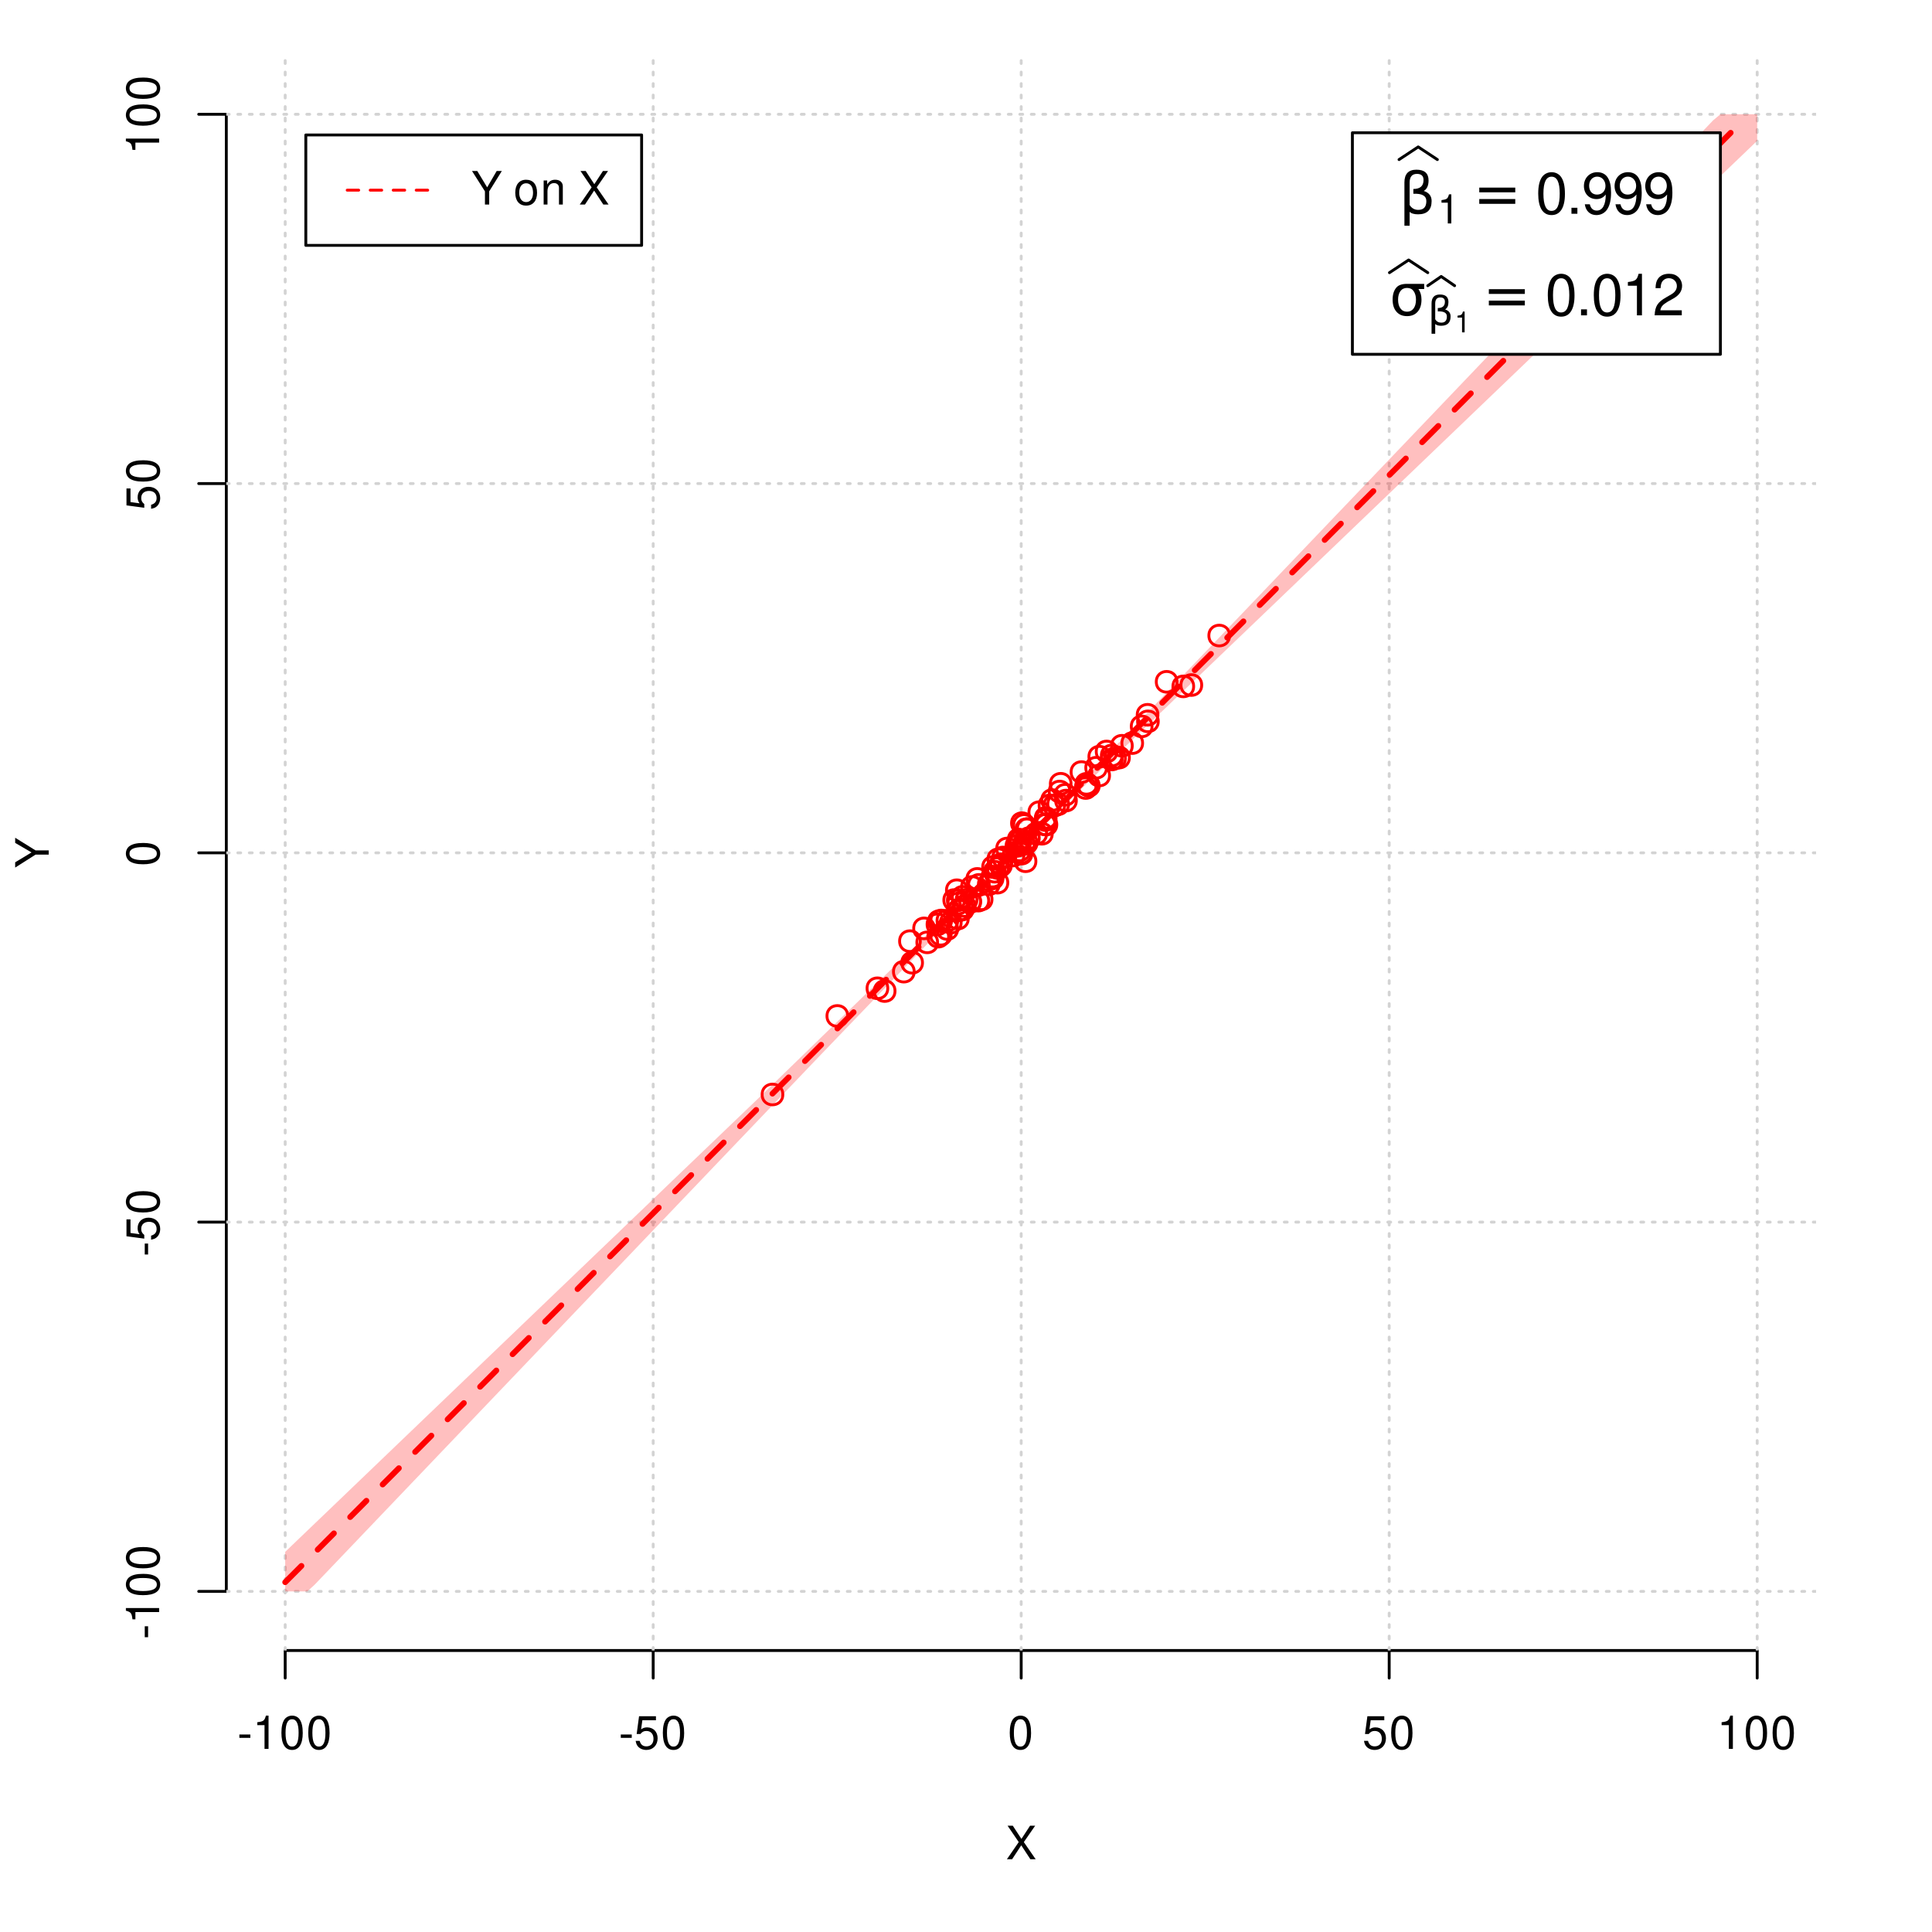 <?xml version="1.0" encoding="UTF-8"?>
<svg xmlns="http://www.w3.org/2000/svg" xmlns:xlink="http://www.w3.org/1999/xlink" width="504pt" height="504pt" viewBox="0 0 504 504" version="1.1">
<defs>
<g>
<symbol overflow="visible" id="glyph0-0">
<path style="stroke:none;" d=""/>
</symbol>
<symbol overflow="visible" id="glyph0-1">
<path style="stroke:none;" d="M 4.688 -4.484 L 7.641 -8.75 L 6.312 -8.75 L 4.062 -5.312 L 1.812 -8.75 L 0.453 -8.75 L 3.359 -4.484 L 0.266 0 L 1.625 0 L 4.016 -3.641 L 6.406 0 L 7.781 0 Z M 4.688 -4.484 "/>
</symbol>
<symbol overflow="visible" id="glyph0-2">
<path style="stroke:none;" d="M 3.406 -3.75 L 0.547 -3.75 L 0.547 -2.875 L 3.406 -2.875 Z M 3.406 -3.75 "/>
</symbol>
<symbol overflow="visible" id="glyph0-3">
<path style="stroke:none;" d="M 3.109 -6.188 L 3.109 0 L 4.156 0 L 4.156 -8.672 L 3.469 -8.672 C 3.094 -7.344 2.859 -7.156 1.219 -6.953 L 1.219 -6.188 Z M 3.109 -6.188 "/>
</symbol>
<symbol overflow="visible" id="glyph0-4">
<path style="stroke:none;" d="M 3.297 -8.672 C 2.516 -8.672 1.781 -8.312 1.344 -7.734 C 0.797 -6.953 0.516 -5.812 0.516 -4.203 C 0.516 -1.266 1.469 0.281 3.297 0.281 C 5.094 0.281 6.078 -1.266 6.078 -4.125 C 6.078 -5.812 5.812 -6.938 5.25 -7.734 C 4.812 -8.328 4.109 -8.672 3.297 -8.672 Z M 3.297 -7.734 C 4.438 -7.734 5 -6.578 5 -4.219 C 5 -1.75 4.453 -0.594 3.281 -0.594 C 2.156 -0.594 1.594 -1.797 1.594 -4.188 C 1.594 -6.578 2.156 -7.734 3.297 -7.734 Z M 3.297 -7.734 "/>
</symbol>
<symbol overflow="visible" id="glyph0-5">
<path style="stroke:none;" d="M 5.719 -8.516 L 1.312 -8.516 L 0.688 -3.875 L 1.656 -3.875 C 2.141 -4.469 2.562 -4.672 3.234 -4.672 C 4.375 -4.672 5.078 -3.891 5.078 -2.625 C 5.078 -1.406 4.375 -0.656 3.219 -0.656 C 2.297 -0.656 1.734 -1.125 1.469 -2.094 L 0.422 -2.094 C 0.562 -1.391 0.688 -1.062 0.938 -0.75 C 1.422 -0.094 2.281 0.281 3.234 0.281 C 4.953 0.281 6.156 -0.969 6.156 -2.766 C 6.156 -4.453 5.047 -5.609 3.406 -5.609 C 2.812 -5.609 2.328 -5.453 1.844 -5.094 L 2.172 -7.469 L 5.719 -7.469 Z M 5.719 -8.516 "/>
</symbol>
<symbol overflow="visible" id="glyph0-6">
<path style="stroke:none;" d="M 4.641 -3.438 L 7.938 -8.75 L 6.594 -8.75 L 4.109 -4.484 L 1.531 -8.75 L 0.156 -8.75 L 3.531 -3.438 L 3.531 0 L 4.641 0 Z M 4.641 -3.438 "/>
</symbol>
<symbol overflow="visible" id="glyph0-7">
<path style="stroke:none;" d=""/>
</symbol>
<symbol overflow="visible" id="glyph0-8">
<path style="stroke:none;" d="M 3.266 -6.469 C 1.484 -6.469 0.438 -5.203 0.438 -3.094 C 0.438 -0.969 1.484 0.281 3.281 0.281 C 5.047 0.281 6.125 -0.984 6.125 -3.047 C 6.125 -5.234 5.094 -6.469 3.266 -6.469 Z M 3.281 -5.547 C 4.406 -5.547 5.078 -4.625 5.078 -3.062 C 5.078 -1.578 4.375 -0.641 3.281 -0.641 C 2.156 -0.641 1.469 -1.578 1.469 -3.094 C 1.469 -4.625 2.156 -5.547 3.281 -5.547 Z M 3.281 -5.547 "/>
</symbol>
<symbol overflow="visible" id="glyph0-9">
<path style="stroke:none;" d="M 0.844 -6.281 L 0.844 0 L 1.844 0 L 1.844 -3.469 C 1.844 -4.75 2.516 -5.594 3.547 -5.594 C 4.344 -5.594 4.844 -5.109 4.844 -4.359 L 4.844 0 L 5.844 0 L 5.844 -4.75 C 5.844 -5.797 5.062 -6.469 3.859 -6.469 C 2.922 -6.469 2.312 -6.109 1.766 -5.234 L 1.766 -6.281 Z M 0.844 -6.281 "/>
</symbol>
<symbol overflow="visible" id="glyph1-0">
<path style="stroke:none;" d=""/>
</symbol>
<symbol overflow="visible" id="glyph1-1">
<path style="stroke:none;" d="M -3.438 -4.641 L -8.75 -7.938 L -8.75 -6.594 L -4.484 -4.109 L -8.75 -1.531 L -8.75 -0.156 L -3.438 -3.531 L 0 -3.531 L 0 -4.641 Z M -3.438 -4.641 "/>
</symbol>
<symbol overflow="visible" id="glyph1-2">
<path style="stroke:none;" d="M -3.75 -3.406 L -3.75 -0.547 L -2.875 -0.547 L -2.875 -3.406 Z M -3.75 -3.406 "/>
</symbol>
<symbol overflow="visible" id="glyph1-3">
<path style="stroke:none;" d="M -6.188 -3.109 L 0 -3.109 L 0 -4.156 L -8.672 -4.156 L -8.672 -3.469 C -7.344 -3.094 -7.156 -2.859 -6.953 -1.219 L -6.188 -1.219 Z M -6.188 -3.109 "/>
</symbol>
<symbol overflow="visible" id="glyph1-4">
<path style="stroke:none;" d="M -8.672 -3.297 C -8.672 -2.516 -8.312 -1.781 -7.734 -1.344 C -6.953 -0.797 -5.812 -0.516 -4.203 -0.516 C -1.266 -0.516 0.281 -1.469 0.281 -3.297 C 0.281 -5.094 -1.266 -6.078 -4.125 -6.078 C -5.812 -6.078 -6.938 -5.812 -7.734 -5.25 C -8.328 -4.812 -8.672 -4.109 -8.672 -3.297 Z M -7.734 -3.297 C -7.734 -4.438 -6.578 -5 -4.219 -5 C -1.75 -5 -0.594 -4.453 -0.594 -3.281 C -0.594 -2.156 -1.797 -1.594 -4.188 -1.594 C -6.578 -1.594 -7.734 -2.156 -7.734 -3.297 Z M -7.734 -3.297 "/>
</symbol>
<symbol overflow="visible" id="glyph1-5">
<path style="stroke:none;" d="M -8.516 -5.719 L -8.516 -1.312 L -3.875 -0.688 L -3.875 -1.656 C -4.469 -2.141 -4.672 -2.562 -4.672 -3.234 C -4.672 -4.375 -3.891 -5.078 -2.625 -5.078 C -1.406 -5.078 -0.656 -4.375 -0.656 -3.219 C -0.656 -2.297 -1.125 -1.734 -2.094 -1.469 L -2.094 -0.422 C -1.391 -0.562 -1.062 -0.688 -0.75 -0.938 C -0.094 -1.422 0.281 -2.281 0.281 -3.234 C 0.281 -4.953 -0.969 -6.156 -2.766 -6.156 C -4.453 -6.156 -5.609 -5.047 -5.609 -3.406 C -5.609 -2.812 -5.453 -2.328 -5.094 -1.844 L -7.469 -2.172 L -7.469 -5.719 Z M -8.516 -5.719 "/>
</symbol>
<symbol overflow="visible" id="glyph2-0">
<path style="stroke:none;" d="M 0.75 2.656 L 0.75 -10.578 L 8.25 -10.578 L 8.25 2.656 Z M 1.594 1.812 L 7.406 1.812 L 7.406 -9.734 L 1.594 -9.734 Z M 1.594 1.812 "/>
</symbol>
<symbol overflow="visible" id="glyph2-1">
<path style="stroke:none;" d="M 2.766 -0.5 L 2.766 3.125 L 1.406 3.125 L 1.406 -8.156 C 1.406 -10.375 2.445 -11.484 4.531 -11.484 C 6.645 -11.484 7.703 -10.547 7.703 -8.672 C 7.703 -7.336 7.285 -6.426 6.453 -5.938 C 7.816 -5.5 8.5 -4.625 8.5 -3.312 C 8.5 -1 7.32 0.156 4.969 0.156 C 3.926 0.156 3.191 -0.062 2.766 -0.5 Z M 2.766 -2.266 C 3.305 -1.422 4.055 -1 5.016 -1 C 6.422 -1 7.125 -1.766 7.125 -3.297 C 7.125 -4.672 5.992 -5.305 3.734 -5.203 L 3.734 -6.453 C 5.504 -6.453 6.391 -7.234 6.391 -8.797 C 6.391 -9.859 5.816 -10.391 4.672 -10.391 C 3.398 -10.391 2.766 -9.629 2.766 -8.109 Z M 2.766 -2.266 "/>
</symbol>
<symbol overflow="visible" id="glyph2-2">
<path style="stroke:none;" d="M 1.594 -6.812 L 10.984 -6.812 L 10.984 -5.578 L 1.594 -5.578 Z M 1.594 -3.828 L 10.984 -3.828 L 10.984 -2.578 L 1.594 -2.578 Z M 1.594 -3.828 "/>
</symbol>
<symbol overflow="visible" id="glyph2-3">
<path style="stroke:none;" d="M 4.594 -7.141 C 3.852 -7.141 3.281 -6.867 2.875 -6.328 C 2.457 -5.766 2.25 -5.02 2.25 -4.094 C 2.25 -3.113 2.457 -2.344 2.875 -1.781 C 3.289 -1.219 3.863 -0.938 4.594 -0.938 C 5.312 -0.938 5.879 -1.219 6.297 -1.781 C 6.711 -2.344 6.922 -3.113 6.922 -4.094 C 6.922 -4.988 6.711 -5.734 6.297 -6.328 C 5.91 -6.867 5.344 -7.141 4.594 -7.141 Z M 4.594 -8.203 L 9.062 -8.203 L 9.062 -6.859 L 7.562 -6.859 C 8.094 -6.098 8.359 -5.176 8.359 -4.094 C 8.359 -2.75 8.023 -1.695 7.359 -0.938 C 6.68 -0.164 5.758 0.219 4.594 0.219 C 3.414 0.219 2.492 -0.164 1.828 -0.938 C 1.16 -1.695 0.828 -2.75 0.828 -4.094 C 0.828 -5.445 1.16 -6.504 1.828 -7.266 C 2.379 -7.891 3.301 -8.203 4.594 -8.203 Z M 4.594 -8.203 "/>
</symbol>
<symbol overflow="visible" id="glyph3-0">
<path style="stroke:none;" d=""/>
</symbol>
<symbol overflow="visible" id="glyph3-1">
<path style="stroke:none;" d="M 2.719 -5.406 L 2.719 0 L 3.641 0 L 3.641 -7.594 L 3.031 -7.594 C 2.703 -6.422 2.5 -6.266 1.078 -6.078 L 1.078 -5.406 Z M 2.719 -5.406 "/>
</symbol>
<symbol overflow="visible" id="glyph4-0">
<path style="stroke:none;" d=""/>
</symbol>
<symbol overflow="visible" id="glyph4-1">
<path style="stroke:none;" d="M 4.125 -10.844 C 3.141 -10.844 2.234 -10.391 1.688 -9.656 C 0.984 -8.703 0.641 -7.266 0.641 -5.25 C 0.641 -1.594 1.844 0.344 4.125 0.344 C 6.375 0.344 7.609 -1.594 7.609 -5.156 C 7.609 -7.266 7.281 -8.672 6.562 -9.656 C 6.016 -10.406 5.125 -10.844 4.125 -10.844 Z M 4.125 -9.672 C 5.547 -9.672 6.25 -8.219 6.25 -5.281 C 6.25 -2.188 5.562 -0.75 4.094 -0.75 C 2.703 -0.75 2 -2.25 2 -5.234 C 2 -8.219 2.703 -9.672 4.125 -9.672 Z M 4.125 -9.672 "/>
</symbol>
<symbol overflow="visible" id="glyph4-2">
<path style="stroke:none;" d="M 2.859 -1.562 L 1.312 -1.562 L 1.312 0 L 2.859 0 Z M 2.859 -1.562 "/>
</symbol>
<symbol overflow="visible" id="glyph4-3">
<path style="stroke:none;" d="M 0.797 -2.469 C 1.047 -0.703 2.188 0.344 3.812 0.344 C 5 0.344 6.047 -0.219 6.672 -1.203 C 7.328 -2.266 7.641 -3.578 7.641 -5.547 C 7.641 -7.375 7.359 -8.531 6.734 -9.5 C 6.156 -10.375 5.219 -10.844 4.047 -10.844 C 2.031 -10.844 0.562 -9.328 0.562 -7.234 C 0.562 -5.234 1.922 -3.828 3.844 -3.828 C 4.844 -3.828 5.594 -4.188 6.266 -5.016 C 6.25 -2.312 5.422 -0.828 3.906 -0.828 C 2.969 -0.828 2.328 -1.422 2.109 -2.469 Z M 4.031 -9.688 C 5.266 -9.688 6.188 -8.656 6.188 -7.266 C 6.188 -5.922 5.297 -5 3.984 -5 C 2.719 -5 1.922 -5.891 1.922 -7.328 C 1.922 -8.703 2.812 -9.688 4.031 -9.688 Z M 4.031 -9.688 "/>
</symbol>
<symbol overflow="visible" id="glyph4-4">
<path style="stroke:none;" d="M 3.891 -7.719 L 3.891 0 L 5.203 0 L 5.203 -10.844 L 4.328 -10.844 C 3.875 -9.188 3.562 -8.953 1.531 -8.688 L 1.531 -7.719 Z M 3.891 -7.719 "/>
</symbol>
<symbol overflow="visible" id="glyph4-5">
<path style="stroke:none;" d="M 7.594 -1.312 L 2 -1.312 C 2.125 -2.203 2.609 -2.781 3.922 -3.562 L 5.422 -4.406 C 6.906 -5.234 7.672 -6.344 7.672 -7.688 C 7.672 -8.578 7.312 -9.422 6.672 -10 C 6.047 -10.578 5.266 -10.844 4.266 -10.844 C 2.906 -10.844 1.906 -10.359 1.312 -9.438 C 0.938 -8.859 0.781 -8.188 0.75 -7.094 L 2.062 -7.094 C 2.109 -7.828 2.203 -8.266 2.391 -8.625 C 2.734 -9.281 3.422 -9.688 4.219 -9.688 C 5.422 -9.688 6.312 -8.812 6.312 -7.656 C 6.312 -6.781 5.812 -6.031 4.875 -5.484 L 3.5 -4.688 C 1.281 -3.406 0.625 -2.391 0.516 -0.016 L 7.594 -0.016 Z M 7.594 -1.312 "/>
</symbol>
<symbol overflow="visible" id="glyph5-0">
<path style="stroke:none;" d="M 0.516 1.859 L 0.516 -7.406 L 5.766 -7.406 L 5.766 1.859 Z M 1.109 1.266 L 5.188 1.266 L 5.188 -6.812 L 1.109 -6.812 Z M 1.109 1.266 "/>
</symbol>
<symbol overflow="visible" id="glyph5-1">
<path style="stroke:none;" d="M 1.938 -0.359 L 1.938 2.188 L 0.984 2.188 L 0.984 -5.703 C 0.984 -7.266 1.711 -8.047 3.172 -8.047 C 4.648 -8.047 5.391 -7.391 5.391 -6.078 C 5.391 -5.141 5.098 -4.5 4.516 -4.156 C 5.473 -3.844 5.953 -3.234 5.953 -2.328 C 5.953 -0.703 5.125 0.109 3.469 0.109 C 2.75 0.109 2.238 -0.047 1.938 -0.359 Z M 1.938 -1.578 C 2.312 -0.992 2.836 -0.703 3.516 -0.703 C 4.492 -0.703 4.984 -1.238 4.984 -2.312 C 4.984 -3.27 4.191 -3.711 2.609 -3.641 L 2.609 -4.516 C 3.848 -4.516 4.469 -5.062 4.469 -6.156 C 4.469 -6.906 4.066 -7.281 3.266 -7.281 C 2.379 -7.281 1.938 -6.742 1.938 -5.672 Z M 1.938 -1.578 "/>
</symbol>
<symbol overflow="visible" id="glyph6-0">
<path style="stroke:none;" d=""/>
</symbol>
<symbol overflow="visible" id="glyph6-1">
<path style="stroke:none;" d="M 1.938 -3.859 L 1.938 0 L 2.609 0 L 2.609 -5.422 L 2.172 -5.422 C 1.938 -4.594 1.781 -4.484 0.766 -4.344 L 0.766 -3.859 Z M 1.938 -3.859 "/>
</symbol>
</g>
<clipPath id="clip1">
  <path d="M 74 14.398 L 75 14.398 L 75 430.559 L 74 430.559 Z M 74 14.398 "/>
</clipPath>
<clipPath id="clip2">
  <path d="M 170 14.398 L 171 14.398 L 171 430.559 L 170 430.559 Z M 170 14.398 "/>
</clipPath>
<clipPath id="clip3">
  <path d="M 266 14.398 L 267 14.398 L 267 430.559 L 266 430.559 Z M 266 14.398 "/>
</clipPath>
<clipPath id="clip4">
  <path d="M 362 14.398 L 363 14.398 L 363 430.559 L 362 430.559 Z M 362 14.398 "/>
</clipPath>
<clipPath id="clip5">
  <path d="M 458 14.398 L 459 14.398 L 459 430.559 L 458 430.559 Z M 458 14.398 "/>
</clipPath>
<clipPath id="clip6">
  <path d="M 59.039 414 L 473.758 414 L 473.758 416 L 59.039 416 Z M 59.039 414 "/>
</clipPath>
<clipPath id="clip7">
  <path d="M 59.039 318 L 473.758 318 L 473.758 320 L 59.039 320 Z M 59.039 318 "/>
</clipPath>
<clipPath id="clip8">
  <path d="M 59.039 222 L 473.758 222 L 473.758 223 L 59.039 223 Z M 59.039 222 "/>
</clipPath>
<clipPath id="clip9">
  <path d="M 59.039 125 L 473.758 125 L 473.758 127 L 59.039 127 Z M 59.039 125 "/>
</clipPath>
<clipPath id="clip10">
  <path d="M 59.039 29 L 473.758 29 L 473.758 31 L 59.039 31 Z M 59.039 29 "/>
</clipPath>
</defs>
<g id="surface901">
<rect x="0" y="0" width="504" height="504" style="fill:rgb(100%,100%,100%);fill-opacity:1;stroke:none;"/>
<g style="fill:rgb(0%,0%,0%);fill-opacity:1;">
  <use xlink:href="#glyph0-1" x="262.398" y="485.029"/>
</g>
<g style="fill:rgb(0%,0%,0%);fill-opacity:1;">
  <use xlink:href="#glyph1-1" x="12.709" y="226.48"/>
</g>
<path style="fill:none;stroke-width:0.75;stroke-linecap:round;stroke-linejoin:round;stroke:rgb(0%,0%,0%);stroke-opacity:1;stroke-miterlimit:10;" d="M 74.398 430.559 L 458.398 430.559 "/>
<path style="fill:none;stroke-width:0.75;stroke-linecap:round;stroke-linejoin:round;stroke:rgb(0%,0%,0%);stroke-opacity:1;stroke-miterlimit:10;" d="M 74.398 430.559 L 74.398 437.762 "/>
<path style="fill:none;stroke-width:0.75;stroke-linecap:round;stroke-linejoin:round;stroke:rgb(0%,0%,0%);stroke-opacity:1;stroke-miterlimit:10;" d="M 170.398 430.559 L 170.398 437.762 "/>
<path style="fill:none;stroke-width:0.75;stroke-linecap:round;stroke-linejoin:round;stroke:rgb(0%,0%,0%);stroke-opacity:1;stroke-miterlimit:10;" d="M 266.398 430.559 L 266.398 437.762 "/>
<path style="fill:none;stroke-width:0.75;stroke-linecap:round;stroke-linejoin:round;stroke:rgb(0%,0%,0%);stroke-opacity:1;stroke-miterlimit:10;" d="M 362.398 430.559 L 362.398 437.762 "/>
<path style="fill:none;stroke-width:0.75;stroke-linecap:round;stroke-linejoin:round;stroke:rgb(0%,0%,0%);stroke-opacity:1;stroke-miterlimit:10;" d="M 458.398 430.559 L 458.398 437.762 "/>
<g style="fill:rgb(0%,0%,0%);fill-opacity:1;">
  <use xlink:href="#glyph0-2" x="61.898" y="456.229"/>
  <use xlink:href="#glyph0-3" x="65.898" y="456.229"/>
  <use xlink:href="#glyph0-4" x="72.898" y="456.229"/>
  <use xlink:href="#glyph0-4" x="79.898" y="456.229"/>
</g>
<g style="fill:rgb(0%,0%,0%);fill-opacity:1;">
  <use xlink:href="#glyph0-2" x="161.398" y="456.229"/>
  <use xlink:href="#glyph0-5" x="165.398" y="456.229"/>
  <use xlink:href="#glyph0-4" x="172.398" y="456.229"/>
</g>
<g style="fill:rgb(0%,0%,0%);fill-opacity:1;">
  <use xlink:href="#glyph0-4" x="262.898" y="456.229"/>
</g>
<g style="fill:rgb(0%,0%,0%);fill-opacity:1;">
  <use xlink:href="#glyph0-5" x="355.398" y="456.229"/>
  <use xlink:href="#glyph0-4" x="362.398" y="456.229"/>
</g>
<g style="fill:rgb(0%,0%,0%);fill-opacity:1;">
  <use xlink:href="#glyph0-3" x="447.898" y="456.229"/>
  <use xlink:href="#glyph0-4" x="454.898" y="456.229"/>
  <use xlink:href="#glyph0-4" x="461.898" y="456.229"/>
</g>
<path style="fill:none;stroke-width:0.75;stroke-linecap:round;stroke-linejoin:round;stroke:rgb(0%,0%,0%);stroke-opacity:1;stroke-miterlimit:10;" d="M 59.039 415.148 L 59.039 29.812 "/>
<path style="fill:none;stroke-width:0.75;stroke-linecap:round;stroke-linejoin:round;stroke:rgb(0%,0%,0%);stroke-opacity:1;stroke-miterlimit:10;" d="M 59.039 415.148 L 51.84 415.148 "/>
<path style="fill:none;stroke-width:0.75;stroke-linecap:round;stroke-linejoin:round;stroke:rgb(0%,0%,0%);stroke-opacity:1;stroke-miterlimit:10;" d="M 59.039 318.812 L 51.84 318.812 "/>
<path style="fill:none;stroke-width:0.75;stroke-linecap:round;stroke-linejoin:round;stroke:rgb(0%,0%,0%);stroke-opacity:1;stroke-miterlimit:10;" d="M 59.039 222.48 L 51.84 222.48 "/>
<path style="fill:none;stroke-width:0.75;stroke-linecap:round;stroke-linejoin:round;stroke:rgb(0%,0%,0%);stroke-opacity:1;stroke-miterlimit:10;" d="M 59.039 126.148 L 51.84 126.148 "/>
<path style="fill:none;stroke-width:0.75;stroke-linecap:round;stroke-linejoin:round;stroke:rgb(0%,0%,0%);stroke-opacity:1;stroke-miterlimit:10;" d="M 59.039 29.812 L 51.84 29.812 "/>
<g style="fill:rgb(0%,0%,0%);fill-opacity:1;">
  <use xlink:href="#glyph1-2" x="41.51" y="427.648"/>
  <use xlink:href="#glyph1-3" x="41.51" y="423.648"/>
  <use xlink:href="#glyph1-4" x="41.51" y="416.648"/>
  <use xlink:href="#glyph1-4" x="41.51" y="409.648"/>
</g>
<g style="fill:rgb(0%,0%,0%);fill-opacity:1;">
  <use xlink:href="#glyph1-2" x="41.51" y="327.812"/>
  <use xlink:href="#glyph1-5" x="41.51" y="323.812"/>
  <use xlink:href="#glyph1-4" x="41.51" y="316.812"/>
</g>
<g style="fill:rgb(0%,0%,0%);fill-opacity:1;">
  <use xlink:href="#glyph1-4" x="41.51" y="225.98"/>
</g>
<g style="fill:rgb(0%,0%,0%);fill-opacity:1;">
  <use xlink:href="#glyph1-5" x="41.51" y="133.148"/>
  <use xlink:href="#glyph1-4" x="41.51" y="126.148"/>
</g>
<g style="fill:rgb(0%,0%,0%);fill-opacity:1;">
  <use xlink:href="#glyph1-3" x="41.51" y="40.312"/>
  <use xlink:href="#glyph1-4" x="41.51" y="33.312"/>
  <use xlink:href="#glyph1-4" x="41.51" y="26.312"/>
</g>
<g clip-path="url(#clip1)" clip-rule="nonzero">
<path style="fill:none;stroke-width:0.75;stroke-linecap:round;stroke-linejoin:round;stroke:rgb(82.745%,82.745%,82.745%);stroke-opacity:1;stroke-dasharray:0.75,2.25;stroke-miterlimit:10;" d="M 74.398 430.559 L 74.398 14.398 "/>
</g>
<g clip-path="url(#clip2)" clip-rule="nonzero">
<path style="fill:none;stroke-width:0.75;stroke-linecap:round;stroke-linejoin:round;stroke:rgb(82.745%,82.745%,82.745%);stroke-opacity:1;stroke-dasharray:0.75,2.25;stroke-miterlimit:10;" d="M 170.398 430.559 L 170.398 14.398 "/>
</g>
<g clip-path="url(#clip3)" clip-rule="nonzero">
<path style="fill:none;stroke-width:0.75;stroke-linecap:round;stroke-linejoin:round;stroke:rgb(82.745%,82.745%,82.745%);stroke-opacity:1;stroke-dasharray:0.75,2.25;stroke-miterlimit:10;" d="M 266.398 430.559 L 266.398 14.398 "/>
</g>
<g clip-path="url(#clip4)" clip-rule="nonzero">
<path style="fill:none;stroke-width:0.75;stroke-linecap:round;stroke-linejoin:round;stroke:rgb(82.745%,82.745%,82.745%);stroke-opacity:1;stroke-dasharray:0.75,2.25;stroke-miterlimit:10;" d="M 362.398 430.559 L 362.398 14.398 "/>
</g>
<g clip-path="url(#clip5)" clip-rule="nonzero">
<path style="fill:none;stroke-width:0.75;stroke-linecap:round;stroke-linejoin:round;stroke:rgb(82.745%,82.745%,82.745%);stroke-opacity:1;stroke-dasharray:0.75,2.25;stroke-miterlimit:10;" d="M 458.398 430.559 L 458.398 14.398 "/>
</g>
<g clip-path="url(#clip6)" clip-rule="nonzero">
<path style="fill:none;stroke-width:0.75;stroke-linecap:round;stroke-linejoin:round;stroke:rgb(82.745%,82.745%,82.745%);stroke-opacity:1;stroke-dasharray:0.75,2.25;stroke-miterlimit:10;" d="M 59.039 415.148 L 473.762 415.148 "/>
</g>
<g clip-path="url(#clip7)" clip-rule="nonzero">
<path style="fill:none;stroke-width:0.75;stroke-linecap:round;stroke-linejoin:round;stroke:rgb(82.745%,82.745%,82.745%);stroke-opacity:1;stroke-dasharray:0.75,2.25;stroke-miterlimit:10;" d="M 59.039 318.812 L 473.762 318.812 "/>
</g>
<g clip-path="url(#clip8)" clip-rule="nonzero">
<path style="fill:none;stroke-width:0.75;stroke-linecap:round;stroke-linejoin:round;stroke:rgb(82.745%,82.745%,82.745%);stroke-opacity:1;stroke-dasharray:0.75,2.25;stroke-miterlimit:10;" d="M 59.039 222.48 L 473.762 222.48 "/>
</g>
<g clip-path="url(#clip9)" clip-rule="nonzero">
<path style="fill:none;stroke-width:0.75;stroke-linecap:round;stroke-linejoin:round;stroke:rgb(82.745%,82.745%,82.745%);stroke-opacity:1;stroke-dasharray:0.75,2.25;stroke-miterlimit:10;" d="M 59.039 126.148 L 473.762 126.148 "/>
</g>
<g clip-path="url(#clip10)" clip-rule="nonzero">
<path style="fill:none;stroke-width:0.75;stroke-linecap:round;stroke-linejoin:round;stroke:rgb(82.745%,82.745%,82.745%);stroke-opacity:1;stroke-dasharray:0.75,2.25;stroke-miterlimit:10;" d="M 59.039 29.812 L 473.762 29.812 "/>
</g>
<path style=" stroke:none;fill-rule:nonzero;fill:rgb(100%,0%,0%);fill-opacity:0.251;" d="M 74.398 415.148 L 74.398 404.836 L 76.32 402.996 L 78.238 401.152 L 80.16 399.312 L 82.078 397.473 L 85.922 393.793 L 87.84 391.953 L 89.762 390.109 L 91.68 388.27 L 93.602 386.43 L 95.52 384.59 L 97.441 382.75 L 99.359 380.91 L 101.281 379.066 L 103.199 377.227 L 105.121 375.387 L 107.039 373.547 L 108.961 371.707 L 110.879 369.863 L 112.801 368.023 L 114.719 366.184 L 116.641 364.344 L 118.559 362.504 L 120.48 360.664 L 122.398 358.82 L 124.32 356.98 L 126.238 355.141 L 128.16 353.301 L 130.078 351.461 L 132 349.621 L 133.922 347.777 L 135.84 345.938 L 137.762 344.098 L 139.68 342.258 L 141.602 340.418 L 143.52 338.574 L 145.441 336.734 L 147.359 334.895 L 149.281 333.055 L 151.199 331.215 L 153.121 329.375 L 155.039 327.531 L 156.961 325.691 L 158.879 323.852 L 160.801 322.012 L 162.719 320.172 L 164.641 318.332 L 166.559 316.488 L 168.48 314.648 L 170.398 312.809 L 172.32 310.969 L 174.238 309.129 L 176.16 307.285 L 178.078 305.445 L 181.922 301.766 L 183.84 299.926 L 185.762 298.086 L 187.68 296.242 L 189.602 294.402 L 191.52 292.562 L 193.441 290.723 L 195.359 288.883 L 197.281 287.043 L 199.199 285.199 L 201.121 283.344 L 203.039 281.48 L 204.961 279.613 L 206.879 277.75 L 208.801 275.883 L 210.719 274.02 L 212.641 272.152 L 214.559 270.285 L 216.48 268.422 L 218.398 266.555 L 220.32 264.691 L 222.238 262.824 L 224.16 260.961 L 226.078 259.094 L 228 257.23 L 229.922 255.363 L 231.84 253.496 L 233.762 251.633 L 235.68 249.766 L 237.602 247.902 L 239.52 246.035 L 241.441 244.172 L 243.359 242.305 L 245.281 240.441 L 247.199 238.574 L 249.121 236.711 L 251.039 234.844 L 252.961 232.977 L 254.879 231.113 L 256.801 229.246 L 258.719 227.383 L 260.641 225.516 L 262.559 223.652 L 264.48 221.785 L 266.398 219.902 L 268.32 217.992 L 270.238 216.047 L 272.16 214.086 L 274.078 212.129 L 276 210.172 L 277.922 208.203 L 279.84 206.23 L 281.762 204.262 L 283.68 202.293 L 285.602 200.293 L 287.52 198.281 L 289.441 196.273 L 291.359 194.262 L 293.281 192.25 L 295.199 190.242 L 297.121 188.23 L 299.039 186.219 L 300.961 184.211 L 302.879 182.199 L 304.801 180.188 L 306.719 178.18 L 308.641 176.168 L 310.559 174.156 L 312.48 172.148 L 314.398 170.137 L 316.32 168.125 L 318.238 166.117 L 320.16 164.105 L 322.078 162.094 L 324 160.086 L 325.922 158.074 L 327.84 156.062 L 329.762 154.055 L 331.68 152.043 L 333.602 150.031 L 335.52 148.02 L 337.441 146.012 L 339.359 144 L 341.281 141.988 L 343.199 139.98 L 345.121 137.969 L 347.039 135.957 L 348.961 133.949 L 350.879 131.938 L 352.801 129.926 L 354.719 127.918 L 356.641 125.906 L 358.559 123.895 L 360.48 121.887 L 362.398 119.875 L 364.32 117.863 L 366.238 115.855 L 368.16 113.844 L 370.078 111.832 L 372 109.824 L 373.922 107.812 L 375.84 105.801 L 377.762 103.793 L 379.68 101.781 L 381.602 99.77 L 383.52 97.762 L 385.441 95.75 L 387.359 93.738 L 389.281 91.73 L 391.199 89.719 L 393.121 87.707 L 395.039 85.695 L 396.961 83.688 L 398.879 81.676 L 400.801 79.664 L 402.719 77.656 L 404.641 75.645 L 406.559 73.633 L 408.48 71.625 L 410.398 69.613 L 412.32 67.602 L 414.238 65.594 L 416.16 63.582 L 418.078 61.57 L 420 59.562 L 421.922 57.551 L 423.84 55.539 L 425.762 53.531 L 427.68 51.52 L 429.602 49.508 L 431.52 47.5 L 433.441 45.488 L 435.359 43.477 L 437.281 41.469 L 439.199 39.457 L 441.121 37.445 L 443.039 35.438 L 444.961 33.426 L 446.879 31.414 L 448.801 29.812 L 458.398 29.812 L 458.398 36.727 L 456.48 38.57 L 454.559 40.41 L 452.641 42.25 L 450.719 44.09 L 448.801 45.93 L 446.879 47.773 L 444.961 49.613 L 443.039 51.453 L 441.121 53.293 L 439.199 55.133 L 437.281 56.973 L 435.359 58.816 L 433.441 60.656 L 431.52 62.496 L 429.602 64.336 L 427.68 66.176 L 425.762 68.016 L 423.84 69.859 L 421.922 71.699 L 418.078 75.379 L 416.16 77.219 L 414.238 79.062 L 412.32 80.902 L 410.398 82.742 L 408.48 84.582 L 406.559 86.422 L 404.641 88.262 L 402.719 90.105 L 400.801 91.945 L 398.879 93.785 L 396.961 95.625 L 395.039 97.465 L 393.121 99.305 L 391.199 101.148 L 389.281 102.988 L 387.359 104.828 L 385.441 106.668 L 383.52 108.508 L 381.602 110.352 L 379.68 112.191 L 377.762 114.031 L 375.84 115.871 L 373.922 117.711 L 372 119.551 L 370.078 121.395 L 368.16 123.234 L 366.238 125.074 L 364.32 126.914 L 362.398 128.754 L 360.48 130.594 L 358.559 132.438 L 356.641 134.277 L 354.719 136.117 L 352.801 137.957 L 350.879 139.797 L 348.961 141.641 L 347.039 143.48 L 345.121 145.32 L 343.199 147.16 L 341.281 149 L 339.359 150.84 L 337.441 152.684 L 335.52 154.523 L 333.602 156.363 L 331.68 158.203 L 329.762 160.043 L 327.84 161.883 L 325.922 163.727 L 322.078 167.406 L 320.16 169.246 L 318.238 171.086 L 316.32 172.93 L 314.398 174.77 L 312.48 176.609 L 310.559 178.449 L 308.641 180.289 L 306.719 182.129 L 304.801 183.973 L 302.879 185.812 L 300.961 187.652 L 299.039 189.492 L 297.121 191.332 L 295.199 193.172 L 293.281 195.016 L 291.359 196.855 L 289.441 198.695 L 287.52 200.535 L 285.602 202.375 L 283.68 204.238 L 281.762 206.113 L 279.84 207.988 L 277.922 209.863 L 276 211.742 L 274.078 213.617 L 272.16 215.492 L 270.238 217.402 L 268.32 219.336 L 266.398 221.266 L 264.48 223.199 L 262.559 225.129 L 260.641 227.062 L 258.719 229 L 256.801 230.969 L 254.879 232.934 L 252.961 234.898 L 251.039 236.867 L 249.121 238.832 L 247.199 240.801 L 245.281 242.766 L 243.359 244.734 L 241.441 246.73 L 239.52 248.727 L 237.602 250.727 L 235.68 252.723 L 233.762 254.719 L 231.84 256.715 L 229.922 258.715 L 226.078 262.707 L 224.16 264.703 L 222.238 266.703 L 220.32 268.699 L 218.398 270.695 L 216.48 272.691 L 214.559 274.691 L 212.641 276.691 L 210.719 278.703 L 208.801 280.711 L 206.879 282.723 L 204.961 284.734 L 203.039 286.742 L 201.121 288.754 L 199.199 290.766 L 197.281 292.773 L 195.359 294.785 L 193.441 296.797 L 191.52 298.805 L 189.602 300.816 L 187.68 302.828 L 185.762 304.836 L 183.84 306.848 L 181.922 308.859 L 180 310.867 L 178.078 312.879 L 176.16 314.891 L 174.238 316.898 L 172.32 318.91 L 170.398 320.922 L 168.48 322.93 L 166.559 324.941 L 164.641 326.953 L 162.719 328.965 L 160.801 330.973 L 158.879 332.984 L 156.961 334.996 L 155.039 337.004 L 153.121 339.016 L 151.199 341.027 L 149.281 343.035 L 147.359 345.047 L 145.441 347.059 L 143.52 349.066 L 141.602 351.078 L 139.68 353.09 L 137.762 355.098 L 135.84 357.109 L 133.922 359.121 L 132 361.129 L 130.078 363.141 L 128.16 365.152 L 126.238 367.16 L 124.32 369.172 L 122.398 371.184 L 120.48 373.191 L 118.559 375.203 L 116.641 377.215 L 114.719 379.223 L 112.801 381.234 L 110.879 383.246 L 108.961 385.258 L 107.039 387.266 L 105.121 389.277 L 103.199 391.289 L 101.281 393.297 L 99.359 395.309 L 97.441 397.32 L 95.52 399.328 L 93.602 401.34 L 91.68 403.352 L 89.762 405.359 L 87.84 407.371 L 85.922 409.383 L 84 411.391 L 82.078 413.402 L 80.16 415.148 Z M 74.398 415.148 "/>
<path style="fill:none;stroke-width:0.75;stroke-linecap:round;stroke-linejoin:round;stroke:rgb(100%,0%,0%);stroke-opacity:1;stroke-miterlimit:10;" d="M 252.551 234.875 C 252.551 238.473 247.148 238.473 247.148 234.875 C 247.148 231.273 252.551 231.273 252.551 234.875 "/>
<path style="fill:none;stroke-width:0.75;stroke-linecap:round;stroke-linejoin:round;stroke:rgb(100%,0%,0%);stroke-opacity:1;stroke-miterlimit:10;" d="M 265.414 221.352 C 265.414 224.949 260.016 224.949 260.016 221.352 C 260.016 217.75 265.414 217.75 265.414 221.352 "/>
<path style="fill:none;stroke-width:0.75;stroke-linecap:round;stroke-linejoin:round;stroke:rgb(100%,0%,0%);stroke-opacity:1;stroke-miterlimit:10;" d="M 257.641 229.277 C 257.641 232.879 252.242 232.879 252.242 229.277 C 252.242 225.68 257.641 225.68 257.641 229.277 "/>
<path style="fill:none;stroke-width:0.75;stroke-linecap:round;stroke-linejoin:round;stroke:rgb(100%,0%,0%);stroke-opacity:1;stroke-miterlimit:10;" d="M 249.844 240.16 C 249.844 243.758 244.445 243.758 244.445 240.16 C 244.445 236.559 249.844 236.559 249.844 240.16 "/>
<path style="fill:none;stroke-width:0.75;stroke-linecap:round;stroke-linejoin:round;stroke:rgb(100%,0%,0%);stroke-opacity:1;stroke-miterlimit:10;" d="M 249.812 242.348 C 249.812 245.949 244.414 245.949 244.414 242.348 C 244.414 238.75 249.812 238.75 249.812 242.348 "/>
<path style="fill:none;stroke-width:0.75;stroke-linecap:round;stroke-linejoin:round;stroke:rgb(100%,0%,0%);stroke-opacity:1;stroke-miterlimit:10;" d="M 267.094 223.176 C 267.094 226.777 261.691 226.777 261.691 223.176 C 261.691 219.574 267.094 219.574 267.094 223.176 "/>
<path style="fill:none;stroke-width:0.75;stroke-linecap:round;stroke-linejoin:round;stroke:rgb(100%,0%,0%);stroke-opacity:1;stroke-miterlimit:10;" d="M 268.949 219.379 C 268.949 222.98 263.551 222.98 263.551 219.379 C 263.551 215.781 268.949 215.781 268.949 219.379 "/>
<path style="fill:none;stroke-width:0.75;stroke-linecap:round;stroke-linejoin:round;stroke:rgb(100%,0%,0%);stroke-opacity:1;stroke-miterlimit:10;" d="M 275.43 213.934 C 275.43 217.535 270.027 217.535 270.027 213.934 C 270.027 210.332 275.43 210.332 275.43 213.934 "/>
<path style="fill:none;stroke-width:0.75;stroke-linecap:round;stroke-linejoin:round;stroke:rgb(100%,0%,0%);stroke-opacity:1;stroke-miterlimit:10;" d="M 268.691 221.84 C 268.691 225.441 263.289 225.441 263.289 221.84 C 263.289 218.242 268.691 218.242 268.691 221.84 "/>
<path style="fill:none;stroke-width:0.75;stroke-linecap:round;stroke-linejoin:round;stroke:rgb(100%,0%,0%);stroke-opacity:1;stroke-miterlimit:10;" d="M 253.84 233.965 C 253.84 237.562 248.438 237.562 248.438 233.965 C 248.438 230.363 253.84 230.363 253.84 233.965 "/>
<path style="fill:none;stroke-width:0.75;stroke-linecap:round;stroke-linejoin:round;stroke:rgb(100%,0%,0%);stroke-opacity:1;stroke-miterlimit:10;" d="M 271.105 218.648 C 271.105 222.25 265.707 222.25 265.707 218.648 C 265.707 215.051 271.105 215.051 271.105 218.648 "/>
<path style="fill:none;stroke-width:0.75;stroke-linecap:round;stroke-linejoin:round;stroke:rgb(100%,0%,0%);stroke-opacity:1;stroke-miterlimit:10;" d="M 286.121 204.473 C 286.121 208.07 280.719 208.07 280.719 204.473 C 280.719 200.871 286.121 200.871 286.121 204.473 "/>
<path style="fill:none;stroke-width:0.75;stroke-linecap:round;stroke-linejoin:round;stroke:rgb(100%,0%,0%);stroke-opacity:1;stroke-miterlimit:10;" d="M 275.684 215.109 C 275.684 218.711 270.285 218.711 270.285 215.109 C 270.285 211.508 275.684 211.508 275.684 215.109 "/>
<path style="fill:none;stroke-width:0.75;stroke-linecap:round;stroke-linejoin:round;stroke:rgb(100%,0%,0%);stroke-opacity:1;stroke-miterlimit:10;" d="M 275.23 215.059 C 275.23 218.66 269.828 218.66 269.828 215.059 C 269.828 211.461 275.23 211.461 275.23 215.059 "/>
<path style="fill:none;stroke-width:0.75;stroke-linecap:round;stroke-linejoin:round;stroke:rgb(100%,0%,0%);stroke-opacity:1;stroke-miterlimit:10;" d="M 273.824 211.863 C 273.824 215.465 268.422 215.465 268.422 211.863 C 268.422 208.266 273.824 208.266 273.824 211.863 "/>
<path style="fill:none;stroke-width:0.75;stroke-linecap:round;stroke-linejoin:round;stroke:rgb(100%,0%,0%);stroke-opacity:1;stroke-miterlimit:10;" d="M 269.281 214.734 C 269.281 218.336 263.883 218.336 263.883 214.734 C 263.883 211.137 269.281 211.137 269.281 214.734 "/>
<path style="fill:none;stroke-width:0.75;stroke-linecap:round;stroke-linejoin:round;stroke:rgb(100%,0%,0%);stroke-opacity:1;stroke-miterlimit:10;" d="M 279.113 206.488 C 279.113 210.086 273.715 210.086 273.715 206.488 C 273.715 202.887 279.113 202.887 279.113 206.488 "/>
<path style="fill:none;stroke-width:0.75;stroke-linecap:round;stroke-linejoin:round;stroke:rgb(100%,0%,0%);stroke-opacity:1;stroke-miterlimit:10;" d="M 240.078 245.516 C 240.078 249.117 234.68 249.117 234.68 245.516 C 234.68 241.918 240.078 241.918 240.078 245.516 "/>
<path style="fill:none;stroke-width:0.75;stroke-linecap:round;stroke-linejoin:round;stroke:rgb(100%,0%,0%);stroke-opacity:1;stroke-miterlimit:10;" d="M 256.246 231.379 C 256.246 234.977 250.848 234.977 250.848 231.379 C 250.848 227.777 256.246 227.777 256.246 231.379 "/>
<path style="fill:none;stroke-width:0.75;stroke-linecap:round;stroke-linejoin:round;stroke:rgb(100%,0%,0%);stroke-opacity:1;stroke-miterlimit:10;" d="M 233.48 258.531 C 233.48 262.133 228.078 262.133 228.078 258.531 C 228.078 254.934 233.48 254.934 233.48 258.531 "/>
<path style="fill:none;stroke-width:0.75;stroke-linecap:round;stroke-linejoin:round;stroke:rgb(100%,0%,0%);stroke-opacity:1;stroke-miterlimit:10;" d="M 270.234 224.672 C 270.234 228.27 264.836 228.27 264.836 224.672 C 264.836 221.07 270.234 221.07 270.234 224.672 "/>
<path style="fill:none;stroke-width:0.75;stroke-linecap:round;stroke-linejoin:round;stroke:rgb(100%,0%,0%);stroke-opacity:1;stroke-miterlimit:10;" d="M 253.828 237.242 C 253.828 240.84 248.43 240.84 248.43 237.242 C 248.43 233.641 253.828 233.641 253.828 237.242 "/>
<path style="fill:none;stroke-width:0.75;stroke-linecap:round;stroke-linejoin:round;stroke:rgb(100%,0%,0%);stroke-opacity:1;stroke-miterlimit:10;" d="M 270.461 216.32 C 270.461 219.918 265.062 219.918 265.062 216.32 C 265.062 212.719 270.461 212.719 270.461 216.32 "/>
<path style="fill:none;stroke-width:0.75;stroke-linecap:round;stroke-linejoin:round;stroke:rgb(100%,0%,0%);stroke-opacity:1;stroke-miterlimit:10;" d="M 268.449 219.004 C 268.449 222.605 263.051 222.605 263.051 219.004 C 263.051 215.406 268.449 215.406 268.449 219.004 "/>
<path style="fill:none;stroke-width:0.75;stroke-linecap:round;stroke-linejoin:round;stroke:rgb(100%,0%,0%);stroke-opacity:1;stroke-miterlimit:10;" d="M 262.207 227.406 C 262.207 231.008 256.805 231.008 256.805 227.406 C 256.805 223.809 262.207 223.809 262.207 227.406 "/>
<path style="fill:none;stroke-width:0.75;stroke-linecap:round;stroke-linejoin:round;stroke:rgb(100%,0%,0%);stroke-opacity:1;stroke-miterlimit:10;" d="M 277.164 208.715 C 277.164 212.316 271.766 212.316 271.766 208.715 C 271.766 205.117 277.164 205.117 277.164 208.715 "/>
<path style="fill:none;stroke-width:0.75;stroke-linecap:round;stroke-linejoin:round;stroke:rgb(100%,0%,0%);stroke-opacity:1;stroke-miterlimit:10;" d="M 289.441 202.309 C 289.441 205.906 284.043 205.906 284.043 202.309 C 284.043 198.707 289.441 198.707 289.441 202.309 "/>
<path style="fill:none;stroke-width:0.75;stroke-linecap:round;stroke-linejoin:round;stroke:rgb(100%,0%,0%);stroke-opacity:1;stroke-miterlimit:10;" d="M 270.52 219.883 C 270.52 223.48 265.121 223.48 265.121 219.883 C 265.121 216.281 270.52 216.281 270.52 219.883 "/>
<path style="fill:none;stroke-width:0.75;stroke-linecap:round;stroke-linejoin:round;stroke:rgb(100%,0%,0%);stroke-opacity:1;stroke-miterlimit:10;" d="M 268.195 220.605 C 268.195 224.207 262.797 224.207 262.797 220.605 C 262.797 217.008 268.195 217.008 268.195 220.605 "/>
<path style="fill:none;stroke-width:0.75;stroke-linecap:round;stroke-linejoin:round;stroke:rgb(100%,0%,0%);stroke-opacity:1;stroke-miterlimit:10;" d="M 280.602 207.328 C 280.602 210.926 275.203 210.926 275.203 207.328 C 275.203 203.727 280.602 203.727 280.602 207.328 "/>
<path style="fill:none;stroke-width:0.75;stroke-linecap:round;stroke-linejoin:round;stroke:rgb(100%,0%,0%);stroke-opacity:1;stroke-miterlimit:10;" d="M 247.254 241.141 C 247.254 244.742 241.852 244.742 241.852 241.141 C 241.852 237.539 247.254 237.539 247.254 241.141 "/>
<path style="fill:none;stroke-width:0.75;stroke-linecap:round;stroke-linejoin:round;stroke:rgb(100%,0%,0%);stroke-opacity:1;stroke-miterlimit:10;" d="M 250.73 240.699 C 250.73 244.297 245.332 244.297 245.332 240.699 C 245.332 237.098 250.73 237.098 250.73 240.699 "/>
<path style="fill:none;stroke-width:0.75;stroke-linecap:round;stroke-linejoin:round;stroke:rgb(100%,0%,0%);stroke-opacity:1;stroke-miterlimit:10;" d="M 269.09 222.484 C 269.09 226.086 263.688 226.086 263.688 222.484 C 263.688 218.887 269.09 218.887 269.09 222.484 "/>
<path style="fill:none;stroke-width:0.75;stroke-linecap:round;stroke-linejoin:round;stroke:rgb(100%,0%,0%);stroke-opacity:1;stroke-miterlimit:10;" d="M 262.902 230.262 C 262.902 233.863 257.504 233.863 257.504 230.262 C 257.504 226.664 262.902 226.664 262.902 230.262 "/>
<path style="fill:none;stroke-width:0.75;stroke-linecap:round;stroke-linejoin:round;stroke:rgb(100%,0%,0%);stroke-opacity:1;stroke-miterlimit:10;" d="M 293.578 197.82 C 293.578 201.418 288.176 201.418 288.176 197.82 C 288.176 194.219 293.578 194.219 293.578 197.82 "/>
<path style="fill:none;stroke-width:0.75;stroke-linecap:round;stroke-linejoin:round;stroke:rgb(100%,0%,0%);stroke-opacity:1;stroke-miterlimit:10;" d="M 294.613 197.637 C 294.613 201.234 289.215 201.234 289.215 197.637 C 289.215 194.035 294.613 194.035 294.613 197.637 "/>
<path style="fill:none;stroke-width:0.75;stroke-linecap:round;stroke-linejoin:round;stroke:rgb(100%,0%,0%);stroke-opacity:1;stroke-miterlimit:10;" d="M 269.184 222.688 C 269.184 226.289 263.781 226.289 263.781 222.688 C 263.781 219.09 269.184 219.09 269.184 222.688 "/>
<path style="fill:none;stroke-width:0.75;stroke-linecap:round;stroke-linejoin:round;stroke:rgb(100%,0%,0%);stroke-opacity:1;stroke-miterlimit:10;" d="M 247.457 244.352 C 247.457 247.949 242.059 247.949 242.059 244.352 C 242.059 240.75 247.457 240.75 247.457 244.352 "/>
<path style="fill:none;stroke-width:0.75;stroke-linecap:round;stroke-linejoin:round;stroke:rgb(100%,0%,0%);stroke-opacity:1;stroke-miterlimit:10;" d="M 307.043 177.863 C 307.043 181.461 301.641 181.461 301.641 177.863 C 301.641 174.262 307.043 174.262 307.043 177.863 "/>
<path style="fill:none;stroke-width:0.75;stroke-linecap:round;stroke-linejoin:round;stroke:rgb(100%,0%,0%);stroke-opacity:1;stroke-miterlimit:10;" d="M 252.832 237.473 C 252.832 241.07 247.43 241.07 247.43 237.473 C 247.43 233.871 252.832 233.871 252.832 237.473 "/>
<path style="fill:none;stroke-width:0.75;stroke-linecap:round;stroke-linejoin:round;stroke:rgb(100%,0%,0%);stroke-opacity:1;stroke-miterlimit:10;" d="M 254.352 236.355 C 254.352 239.957 248.953 239.957 248.953 236.355 C 248.953 232.758 254.352 232.758 254.352 236.355 "/>
<path style="fill:none;stroke-width:0.75;stroke-linecap:round;stroke-linejoin:round;stroke:rgb(100%,0%,0%);stroke-opacity:1;stroke-miterlimit:10;" d="M 258.781 234.602 C 258.781 238.203 253.383 238.203 253.383 234.602 C 253.383 231 258.781 231 258.781 234.602 "/>
<path style="fill:none;stroke-width:0.75;stroke-linecap:round;stroke-linejoin:round;stroke:rgb(100%,0%,0%);stroke-opacity:1;stroke-miterlimit:10;" d="M 254.852 234.715 C 254.852 238.316 249.449 238.316 249.449 234.715 C 249.449 231.117 254.852 231.117 254.852 234.715 "/>
<path style="fill:none;stroke-width:0.75;stroke-linecap:round;stroke-linejoin:round;stroke:rgb(100%,0%,0%);stroke-opacity:1;stroke-miterlimit:10;" d="M 257.914 234.945 C 257.914 238.547 252.512 238.547 252.512 234.945 C 252.512 231.344 257.914 231.344 257.914 234.945 "/>
<path style="fill:none;stroke-width:0.75;stroke-linecap:round;stroke-linejoin:round;stroke:rgb(100%,0%,0%);stroke-opacity:1;stroke-miterlimit:10;" d="M 243.758 242.188 C 243.758 245.789 238.359 245.789 238.359 242.188 C 238.359 238.586 243.758 238.586 243.758 242.188 "/>
<path style="fill:none;stroke-width:0.75;stroke-linecap:round;stroke-linejoin:round;stroke:rgb(100%,0%,0%);stroke-opacity:1;stroke-miterlimit:10;" d="M 295.371 194.547 C 295.371 198.145 289.973 198.145 289.973 194.547 C 289.973 190.945 295.371 190.945 295.371 194.547 "/>
<path style="fill:none;stroke-width:0.75;stroke-linecap:round;stroke-linejoin:round;stroke:rgb(100%,0%,0%);stroke-opacity:1;stroke-miterlimit:10;" d="M 252.586 239.629 C 252.586 243.227 247.184 243.227 247.184 239.629 C 247.184 236.027 252.586 236.027 252.586 239.629 "/>
<path style="fill:none;stroke-width:0.75;stroke-linecap:round;stroke-linejoin:round;stroke:rgb(100%,0%,0%);stroke-opacity:1;stroke-miterlimit:10;" d="M 292.734 198.129 C 292.734 201.73 287.332 201.73 287.332 198.129 C 287.332 194.531 292.734 194.531 292.734 198.129 "/>
<path style="fill:none;stroke-width:0.75;stroke-linecap:round;stroke-linejoin:round;stroke:rgb(100%,0%,0%);stroke-opacity:1;stroke-miterlimit:10;" d="M 302.156 188.18 C 302.156 191.781 296.758 191.781 296.758 188.18 C 296.758 184.578 302.156 184.578 302.156 188.18 "/>
<path style="fill:none;stroke-width:0.75;stroke-linecap:round;stroke-linejoin:round;stroke:rgb(100%,0%,0%);stroke-opacity:1;stroke-miterlimit:10;" d="M 240.648 251.145 C 240.648 254.746 235.25 254.746 235.25 251.145 C 235.25 247.547 240.648 247.547 240.648 251.145 "/>
<path style="fill:none;stroke-width:0.75;stroke-linecap:round;stroke-linejoin:round;stroke:rgb(100%,0%,0%);stroke-opacity:1;stroke-miterlimit:10;" d="M 273.02 217.469 C 273.02 221.07 267.621 221.07 267.621 217.469 C 267.621 213.867 273.02 213.867 273.02 217.469 "/>
<path style="fill:none;stroke-width:0.75;stroke-linecap:round;stroke-linejoin:round;stroke:rgb(100%,0%,0%);stroke-opacity:1;stroke-miterlimit:10;" d="M 277.707 210.164 C 277.707 213.766 272.309 213.766 272.309 210.164 C 272.309 206.566 277.707 206.566 277.707 210.164 "/>
<path style="fill:none;stroke-width:0.75;stroke-linecap:round;stroke-linejoin:round;stroke:rgb(100%,0%,0%);stroke-opacity:1;stroke-miterlimit:10;" d="M 238.48 253.473 C 238.48 257.074 233.082 257.074 233.082 253.473 C 233.082 249.875 238.48 249.875 238.48 253.473 "/>
<path style="fill:none;stroke-width:0.75;stroke-linecap:round;stroke-linejoin:round;stroke:rgb(100%,0%,0%);stroke-opacity:1;stroke-miterlimit:10;" d="M 263.777 225.773 C 263.777 229.375 258.379 229.375 258.379 225.773 C 258.379 222.176 263.777 222.176 263.777 225.773 "/>
<path style="fill:none;stroke-width:0.75;stroke-linecap:round;stroke-linejoin:round;stroke:rgb(100%,0%,0%);stroke-opacity:1;stroke-miterlimit:10;" d="M 269.844 215.215 C 269.844 218.812 264.441 218.812 264.441 215.215 C 264.441 211.613 269.844 211.613 269.844 215.215 "/>
<path style="fill:none;stroke-width:0.75;stroke-linecap:round;stroke-linejoin:round;stroke:rgb(100%,0%,0%);stroke-opacity:1;stroke-miterlimit:10;" d="M 247.648 240.32 C 247.648 243.918 242.25 243.918 242.25 240.32 C 242.25 236.719 247.648 236.719 247.648 240.32 "/>
<path style="fill:none;stroke-width:0.75;stroke-linecap:round;stroke-linejoin:round;stroke:rgb(100%,0%,0%);stroke-opacity:1;stroke-miterlimit:10;" d="M 267.859 220.652 C 267.859 224.25 262.461 224.25 262.461 220.652 C 262.461 217.051 267.859 217.051 267.859 220.652 "/>
<path style="fill:none;stroke-width:0.75;stroke-linecap:round;stroke-linejoin:round;stroke:rgb(100%,0%,0%);stroke-opacity:1;stroke-miterlimit:10;" d="M 231.594 257.809 C 231.594 261.41 226.191 261.41 226.191 257.809 C 226.191 254.211 231.594 254.211 231.594 257.809 "/>
<path style="fill:none;stroke-width:0.75;stroke-linecap:round;stroke-linejoin:round;stroke:rgb(100%,0%,0%);stroke-opacity:1;stroke-miterlimit:10;" d="M 300.523 189.484 C 300.523 193.082 295.121 193.082 295.121 189.484 C 295.121 185.883 300.523 185.883 300.523 189.484 "/>
<path style="fill:none;stroke-width:0.75;stroke-linecap:round;stroke-linejoin:round;stroke:rgb(100%,0%,0%);stroke-opacity:1;stroke-miterlimit:10;" d="M 261.633 229.16 C 261.633 232.762 256.23 232.762 256.23 229.16 C 256.23 225.559 261.633 225.559 261.633 229.16 "/>
<path style="fill:none;stroke-width:0.75;stroke-linecap:round;stroke-linejoin:round;stroke:rgb(100%,0%,0%);stroke-opacity:1;stroke-miterlimit:10;" d="M 260.641 230.684 C 260.641 234.285 255.242 234.285 255.242 230.684 C 255.242 227.086 260.641 227.086 260.641 230.684 "/>
<path style="fill:none;stroke-width:0.75;stroke-linecap:round;stroke-linejoin:round;stroke:rgb(100%,0%,0%);stroke-opacity:1;stroke-miterlimit:10;" d="M 274.496 217.5 C 274.496 221.102 269.094 221.102 269.094 217.5 C 269.094 213.902 274.496 213.902 274.496 217.5 "/>
<path style="fill:none;stroke-width:0.75;stroke-linecap:round;stroke-linejoin:round;stroke:rgb(100%,0%,0%);stroke-opacity:1;stroke-miterlimit:10;" d="M 311.387 179.062 C 311.387 182.66 305.984 182.66 305.984 179.062 C 305.984 175.461 311.387 175.461 311.387 179.062 "/>
<path style="fill:none;stroke-width:0.75;stroke-linecap:round;stroke-linejoin:round;stroke:rgb(100%,0%,0%);stroke-opacity:1;stroke-miterlimit:10;" d="M 264.379 223.688 C 264.379 227.285 258.98 227.285 258.98 223.688 C 258.98 220.086 264.379 220.086 264.379 223.688 "/>
<path style="fill:none;stroke-width:0.75;stroke-linecap:round;stroke-linejoin:round;stroke:rgb(100%,0%,0%);stroke-opacity:1;stroke-miterlimit:10;" d="M 263.133 224.152 C 263.133 227.754 257.73 227.754 257.73 224.152 C 257.73 220.551 263.133 220.551 263.133 224.152 "/>
<path style="fill:none;stroke-width:0.75;stroke-linecap:round;stroke-linejoin:round;stroke:rgb(100%,0%,0%);stroke-opacity:1;stroke-miterlimit:10;" d="M 252.699 235.68 C 252.699 239.281 247.301 239.281 247.301 235.68 C 247.301 232.082 252.699 232.082 252.699 235.68 "/>
<path style="fill:none;stroke-width:0.75;stroke-linecap:round;stroke-linejoin:round;stroke:rgb(100%,0%,0%);stroke-opacity:1;stroke-miterlimit:10;" d="M 291.379 196.043 C 291.379 199.641 285.98 199.641 285.98 196.043 C 285.98 192.441 291.379 192.441 291.379 196.043 "/>
<path style="fill:none;stroke-width:0.75;stroke-linecap:round;stroke-linejoin:round;stroke:rgb(100%,0%,0%);stroke-opacity:1;stroke-miterlimit:10;" d="M 298.066 193.855 C 298.066 197.453 292.664 197.453 292.664 193.855 C 292.664 190.254 298.066 190.254 298.066 193.855 "/>
<path style="fill:none;stroke-width:0.75;stroke-linecap:round;stroke-linejoin:round;stroke:rgb(100%,0%,0%);stroke-opacity:1;stroke-miterlimit:10;" d="M 252.91 237.449 C 252.91 241.051 247.512 241.051 247.512 237.449 C 247.512 233.848 252.91 233.848 252.91 237.449 "/>
<path style="fill:none;stroke-width:0.75;stroke-linecap:round;stroke-linejoin:round;stroke:rgb(100%,0%,0%);stroke-opacity:1;stroke-miterlimit:10;" d="M 255.809 235.27 C 255.809 238.871 250.41 238.871 250.41 235.27 C 250.41 231.672 255.809 231.672 255.809 235.27 "/>
<path style="fill:none;stroke-width:0.75;stroke-linecap:round;stroke-linejoin:round;stroke:rgb(100%,0%,0%);stroke-opacity:1;stroke-miterlimit:10;" d="M 275.5 213.371 C 275.5 216.969 270.102 216.969 270.102 213.371 C 270.102 209.77 275.5 209.77 275.5 213.371 "/>
<path style="fill:none;stroke-width:0.75;stroke-linecap:round;stroke-linejoin:round;stroke:rgb(100%,0%,0%);stroke-opacity:1;stroke-miterlimit:10;" d="M 261.758 226.184 C 261.758 229.781 256.359 229.781 256.359 226.184 C 256.359 222.582 261.758 222.582 261.758 226.184 "/>
<path style="fill:none;stroke-width:0.75;stroke-linecap:round;stroke-linejoin:round;stroke:rgb(100%,0%,0%);stroke-opacity:1;stroke-miterlimit:10;" d="M 276.48 210.121 C 276.48 213.719 271.078 213.719 271.078 210.121 C 271.078 206.52 276.48 206.52 276.48 210.121 "/>
<path style="fill:none;stroke-width:0.75;stroke-linecap:round;stroke-linejoin:round;stroke:rgb(100%,0%,0%);stroke-opacity:1;stroke-miterlimit:10;" d="M 221.137 265.031 C 221.137 268.633 215.734 268.633 215.734 265.031 C 215.734 261.434 221.137 261.434 221.137 265.031 "/>
<path style="fill:none;stroke-width:0.75;stroke-linecap:round;stroke-linejoin:round;stroke:rgb(100%,0%,0%);stroke-opacity:1;stroke-miterlimit:10;" d="M 302.07 186.469 C 302.07 190.066 296.672 190.066 296.672 186.469 C 296.672 182.867 302.07 182.867 302.07 186.469 "/>
<path style="fill:none;stroke-width:0.75;stroke-linecap:round;stroke-linejoin:round;stroke:rgb(100%,0%,0%);stroke-opacity:1;stroke-miterlimit:10;" d="M 244.586 245.836 C 244.586 249.434 239.184 249.434 239.184 245.836 C 239.184 242.234 244.586 242.234 244.586 245.836 "/>
<path style="fill:none;stroke-width:0.75;stroke-linecap:round;stroke-linejoin:round;stroke:rgb(100%,0%,0%);stroke-opacity:1;stroke-miterlimit:10;" d="M 288.648 200.281 C 288.648 203.879 283.25 203.879 283.25 200.281 C 283.25 196.68 288.648 196.68 288.648 200.281 "/>
<path style="fill:none;stroke-width:0.75;stroke-linecap:round;stroke-linejoin:round;stroke:rgb(100%,0%,0%);stroke-opacity:1;stroke-miterlimit:10;" d="M 258.066 230.844 C 258.066 234.445 252.668 234.445 252.668 230.844 C 252.668 227.246 258.066 227.246 258.066 230.844 "/>
<path style="fill:none;stroke-width:0.75;stroke-linecap:round;stroke-linejoin:round;stroke:rgb(100%,0%,0%);stroke-opacity:1;stroke-miterlimit:10;" d="M 278.746 209.797 C 278.746 213.395 273.344 213.395 273.344 209.797 C 273.344 206.195 278.746 206.195 278.746 209.797 "/>
<path style="fill:none;stroke-width:0.75;stroke-linecap:round;stroke-linejoin:round;stroke:rgb(100%,0%,0%);stroke-opacity:1;stroke-miterlimit:10;" d="M 263.863 225.473 C 263.863 229.074 258.465 229.074 258.465 225.473 C 258.465 221.875 263.863 221.875 263.863 225.473 "/>
<path style="fill:none;stroke-width:0.75;stroke-linecap:round;stroke-linejoin:round;stroke:rgb(100%,0%,0%);stroke-opacity:1;stroke-miterlimit:10;" d="M 263.004 226.445 C 263.004 230.047 257.605 230.047 257.605 226.445 C 257.605 222.848 263.004 222.848 263.004 226.445 "/>
<path style="fill:none;stroke-width:0.75;stroke-linecap:round;stroke-linejoin:round;stroke:rgb(100%,0%,0%);stroke-opacity:1;stroke-miterlimit:10;" d="M 284.82 201.41 C 284.82 205.012 279.422 205.012 279.422 201.41 C 279.422 197.812 284.82 197.812 284.82 201.41 "/>
<path style="fill:none;stroke-width:0.75;stroke-linecap:round;stroke-linejoin:round;stroke:rgb(100%,0%,0%);stroke-opacity:1;stroke-miterlimit:10;" d="M 261.598 228.672 C 261.598 232.27 256.199 232.27 256.199 228.672 C 256.199 225.07 261.598 225.07 261.598 228.672 "/>
<path style="fill:none;stroke-width:0.75;stroke-linecap:round;stroke-linejoin:round;stroke:rgb(100%,0%,0%);stroke-opacity:1;stroke-miterlimit:10;" d="M 255.785 235.164 C 255.785 238.766 250.387 238.766 250.387 235.164 C 250.387 231.566 255.785 231.566 255.785 235.164 "/>
<path style="fill:none;stroke-width:0.75;stroke-linecap:round;stroke-linejoin:round;stroke:rgb(100%,0%,0%);stroke-opacity:1;stroke-miterlimit:10;" d="M 270.797 216.262 C 270.797 219.863 265.398 219.863 265.398 216.262 C 265.398 212.66 270.797 212.66 270.797 216.262 "/>
<path style="fill:none;stroke-width:0.75;stroke-linecap:round;stroke-linejoin:round;stroke:rgb(100%,0%,0%);stroke-opacity:1;stroke-miterlimit:10;" d="M 289.469 197.395 C 289.469 200.996 284.066 200.996 284.066 197.395 C 284.066 193.797 289.469 193.797 289.469 197.395 "/>
<path style="fill:none;stroke-width:0.75;stroke-linecap:round;stroke-linejoin:round;stroke:rgb(100%,0%,0%);stroke-opacity:1;stroke-miterlimit:10;" d="M 251.629 234.789 C 251.629 238.391 246.227 238.391 246.227 234.789 C 246.227 231.191 251.629 231.191 251.629 234.789 "/>
<path style="fill:none;stroke-width:0.75;stroke-linecap:round;stroke-linejoin:round;stroke:rgb(100%,0%,0%);stroke-opacity:1;stroke-miterlimit:10;" d="M 248.125 243.828 C 248.125 247.43 242.727 247.43 242.727 243.828 C 242.727 240.23 248.125 240.23 248.125 243.828 "/>
<path style="fill:none;stroke-width:0.75;stroke-linecap:round;stroke-linejoin:round;stroke:rgb(100%,0%,0%);stroke-opacity:1;stroke-miterlimit:10;" d="M 280.785 208.84 C 280.785 212.441 275.387 212.441 275.387 208.84 C 275.387 205.242 280.785 205.242 280.785 208.84 "/>
<path style="fill:none;stroke-width:0.75;stroke-linecap:round;stroke-linejoin:round;stroke:rgb(100%,0%,0%);stroke-opacity:1;stroke-miterlimit:10;" d="M 279.406 204.465 C 279.406 208.062 274.008 208.062 274.008 204.465 C 274.008 200.863 279.406 200.863 279.406 204.465 "/>
<path style="fill:none;stroke-width:0.75;stroke-linecap:round;stroke-linejoin:round;stroke:rgb(100%,0%,0%);stroke-opacity:1;stroke-miterlimit:10;" d="M 252.309 232.238 C 252.309 235.84 246.906 235.84 246.906 232.238 C 246.906 228.637 252.309 228.637 252.309 232.238 "/>
<path style="fill:none;stroke-width:0.75;stroke-linecap:round;stroke-linejoin:round;stroke:rgb(100%,0%,0%);stroke-opacity:1;stroke-miterlimit:10;" d="M 204.215 285.52 C 204.215 289.117 198.816 289.117 198.816 285.52 C 198.816 281.918 204.215 281.918 204.215 285.52 "/>
<path style="fill:none;stroke-width:0.75;stroke-linecap:round;stroke-linejoin:round;stroke:rgb(100%,0%,0%);stroke-opacity:1;stroke-miterlimit:10;" d="M 292.711 197.094 C 292.711 200.695 287.312 200.695 287.312 197.094 C 287.312 193.496 292.711 193.496 292.711 197.094 "/>
<path style="fill:none;stroke-width:0.75;stroke-linecap:round;stroke-linejoin:round;stroke:rgb(100%,0%,0%);stroke-opacity:1;stroke-miterlimit:10;" d="M 313.484 178.707 C 313.484 182.305 308.082 182.305 308.082 178.707 C 308.082 175.105 313.484 175.105 313.484 178.707 "/>
<path style="fill:none;stroke-width:0.75;stroke-linecap:round;stroke-linejoin:round;stroke:rgb(100%,0%,0%);stroke-opacity:1;stroke-miterlimit:10;" d="M 286.234 204.648 C 286.234 208.246 280.832 208.246 280.832 204.648 C 280.832 201.047 286.234 201.047 286.234 204.648 "/>
<path style="fill:none;stroke-width:0.75;stroke-linecap:round;stroke-linejoin:round;stroke:rgb(100%,0%,0%);stroke-opacity:1;stroke-miterlimit:10;" d="M 286.742 204.957 C 286.742 208.559 281.344 208.559 281.344 204.957 C 281.344 201.355 286.742 201.355 286.742 204.957 "/>
<path style="fill:none;stroke-width:0.75;stroke-linecap:round;stroke-linejoin:round;stroke:rgb(100%,0%,0%);stroke-opacity:1;stroke-miterlimit:10;" d="M 248.234 240.129 C 248.234 243.727 242.836 243.727 242.836 240.129 C 242.836 236.527 248.234 236.527 248.234 240.129 "/>
<path style="fill:none;stroke-width:0.75;stroke-linecap:round;stroke-linejoin:round;stroke:rgb(100%,0%,0%);stroke-opacity:1;stroke-miterlimit:10;" d="M 285.922 205.574 C 285.922 209.176 280.523 209.176 280.523 205.574 C 280.523 201.977 285.922 201.977 285.922 205.574 "/>
<path style="fill:none;stroke-width:0.75;stroke-linecap:round;stroke-linejoin:round;stroke:rgb(100%,0%,0%);stroke-opacity:1;stroke-miterlimit:10;" d="M 269.797 220.184 C 269.797 223.785 264.395 223.785 264.395 220.184 C 264.395 216.586 269.797 216.586 269.797 220.184 "/>
<path style="fill:none;stroke-width:0.75;stroke-linecap:round;stroke-linejoin:round;stroke:rgb(100%,0%,0%);stroke-opacity:1;stroke-miterlimit:10;" d="M 320.758 165.797 C 320.758 169.395 315.359 169.395 315.359 165.797 C 315.359 162.195 320.758 162.195 320.758 165.797 "/>
<path style="fill:none;stroke-width:1.5;stroke-linecap:round;stroke-linejoin:round;stroke:rgb(100%,0%,0%);stroke-opacity:1;stroke-dasharray:6,6;stroke-miterlimit:10;" d="M 74.398 412.746 L 76.32 410.82 L 78.238 408.895 L 80.16 406.973 L 82.078 405.047 L 85.922 401.195 L 87.84 399.27 L 89.762 397.344 L 91.68 395.418 L 93.602 393.496 L 95.52 391.57 L 97.441 389.645 L 99.359 387.719 L 101.281 385.793 L 103.199 383.867 L 105.121 381.941 L 107.039 380.02 L 108.961 378.094 L 110.879 376.168 L 112.801 374.242 L 114.719 372.316 L 116.641 370.391 L 118.559 368.469 L 120.48 366.543 L 122.398 364.617 L 124.32 362.691 L 126.238 360.766 L 128.16 358.84 L 130.078 356.914 L 132 354.992 L 133.922 353.066 L 135.84 351.141 L 137.762 349.215 L 139.68 347.289 L 141.602 345.363 L 143.52 343.438 L 145.441 341.516 L 147.359 339.59 L 149.281 337.664 L 151.199 335.738 L 153.121 333.812 L 155.039 331.887 L 156.961 329.961 L 158.879 328.039 L 160.801 326.113 L 162.719 324.188 L 164.641 322.262 L 166.559 320.336 L 168.48 318.41 L 170.398 316.488 L 172.32 314.562 L 174.238 312.637 L 176.16 310.711 L 178.078 308.785 L 181.922 304.934 L 183.84 303.012 L 185.762 301.086 L 187.68 299.16 L 189.602 297.234 L 191.52 295.309 L 193.441 293.383 L 195.359 291.457 L 197.281 289.535 L 199.199 287.609 L 201.121 285.684 L 203.039 283.758 L 204.961 281.832 L 206.879 279.906 L 208.801 277.98 L 210.719 276.059 L 212.641 274.133 L 214.559 272.207 L 216.48 270.281 L 218.398 268.355 L 220.32 266.43 L 222.238 264.504 L 224.16 262.582 L 226.078 260.656 L 229.922 256.805 L 231.84 254.879 L 233.762 252.953 L 235.68 251.031 L 237.602 249.105 L 239.52 247.18 L 241.441 245.254 L 243.359 243.328 L 245.281 241.402 L 247.199 239.477 L 249.121 237.555 L 251.039 235.629 L 252.961 233.703 L 254.879 231.777 L 256.801 229.852 L 258.719 227.926 L 260.641 226 L 262.559 224.078 L 264.48 222.152 L 266.398 220.227 L 268.32 218.301 L 270.238 216.375 L 272.16 214.449 L 274.078 212.523 L 276 210.602 L 277.922 208.676 L 279.84 206.75 L 281.762 204.824 L 283.68 202.898 L 285.602 200.973 L 287.52 199.047 L 289.441 197.125 L 291.359 195.199 L 293.281 193.273 L 295.199 191.348 L 297.121 189.422 L 299.039 187.496 L 300.961 185.574 L 302.879 183.648 L 304.801 181.723 L 306.719 179.797 L 308.641 177.871 L 310.559 175.945 L 312.48 174.02 L 314.398 172.098 L 316.32 170.172 L 318.238 168.246 L 320.16 166.32 L 322.078 164.395 L 325.922 160.543 L 327.84 158.621 L 329.762 156.695 L 331.68 154.77 L 333.602 152.844 L 335.52 150.918 L 337.441 148.992 L 339.359 147.066 L 341.281 145.145 L 343.199 143.219 L 345.121 141.293 L 347.039 139.367 L 348.961 137.441 L 350.879 135.516 L 352.801 133.594 L 354.719 131.668 L 356.641 129.742 L 358.559 127.816 L 360.48 125.891 L 362.398 123.965 L 364.32 122.039 L 366.238 120.117 L 368.16 118.191 L 370.078 116.266 L 373.922 112.414 L 375.84 110.488 L 377.762 108.562 L 379.68 106.641 L 381.602 104.715 L 383.52 102.789 L 385.441 100.863 L 387.359 98.938 L 389.281 97.012 L 391.199 95.086 L 393.121 93.164 L 395.039 91.238 L 396.961 89.312 L 398.879 87.387 L 400.801 85.461 L 402.719 83.535 L 404.641 81.609 L 406.559 79.688 L 408.48 77.762 L 410.398 75.836 L 412.32 73.91 L 414.238 71.984 L 416.16 70.059 L 418.078 68.137 L 421.922 64.285 L 423.84 62.359 L 425.762 60.434 L 427.68 58.508 L 429.602 56.582 L 431.52 54.66 L 433.441 52.734 L 435.359 50.809 L 437.281 48.883 L 439.199 46.957 L 441.121 45.031 L 443.039 43.105 L 444.961 41.184 L 446.879 39.258 L 448.801 37.332 L 450.719 35.406 L 452.641 33.48 L 454.559 31.555 "/>
<path style="fill-rule:nonzero;fill:rgb(100%,100%,100%);fill-opacity:1;stroke-width:0.75;stroke-linecap:round;stroke-linejoin:round;stroke:rgb(0%,0%,0%);stroke-opacity:1;stroke-miterlimit:10;" d="M 352.801 92.43 L 448.801 92.43 L 448.801 34.629 L 352.801 34.629 Z M 352.801 92.43 "/>
<g style="fill:rgb(0%,0%,0%);fill-opacity:1;">
  <use xlink:href="#glyph2-1" x="364.965" y="55.752"/>
</g>
<path style="fill:none;stroke-width:0.75;stroke-linecap:round;stroke-linejoin:round;stroke:rgb(0%,0%,0%);stroke-opacity:1;stroke-miterlimit:10;" d="M 364.965 41.629 L 369.965 38.328 L 374.965 41.629 "/>
<g style="fill:rgb(0%,0%,0%);fill-opacity:1;">
  <use xlink:href="#glyph3-1" x="374.965" y="58.283"/>
</g>
<g style="fill:rgb(0%,0%,0%);fill-opacity:1;">
  <use xlink:href="#glyph2-2" x="384.301" y="55.752"/>
</g>
<g style="fill:rgb(0%,0%,0%);fill-opacity:1;">
  <use xlink:href="#glyph4-1" x="400.633" y="55.763"/>
  <use xlink:href="#glyph4-2" x="408.633" y="55.763"/>
  <use xlink:href="#glyph4-3" x="412.633" y="55.763"/>
  <use xlink:href="#glyph4-3" x="420.633" y="55.763"/>
  <use xlink:href="#glyph4-3" x="428.633" y="55.763"/>
</g>
<g style="fill:rgb(0%,0%,0%);fill-opacity:1;">
  <use xlink:href="#glyph2-3" x="362.465" y="82.252"/>
</g>
<path style="fill:none;stroke-width:0.75;stroke-linecap:round;stroke-linejoin:round;stroke:rgb(0%,0%,0%);stroke-opacity:1;stroke-miterlimit:10;" d="M 362.465 71.129 L 367.465 67.828 L 372.465 71.129 "/>
<g style="fill:rgb(0%,0%,0%);fill-opacity:1;">
  <use xlink:href="#glyph5-1" x="372.465" y="84.875"/>
</g>
<path style="fill:none;stroke-width:0.75;stroke-linecap:round;stroke-linejoin:round;stroke:rgb(0%,0%,0%);stroke-opacity:1;stroke-miterlimit:10;" d="M 372.465 74.531 L 375.965 72.129 L 379.465 74.531 "/>
<g style="fill:rgb(0%,0%,0%);fill-opacity:1;">
  <use xlink:href="#glyph6-1" x="379.465" y="86.698"/>
</g>
<g style="fill:rgb(0%,0%,0%);fill-opacity:1;">
  <use xlink:href="#glyph2-2" x="386.801" y="82.252"/>
</g>
<g style="fill:rgb(0%,0%,0%);fill-opacity:1;">
  <use xlink:href="#glyph4-1" x="403.133" y="82.263"/>
  <use xlink:href="#glyph4-2" x="411.133" y="82.263"/>
  <use xlink:href="#glyph4-1" x="415.133" y="82.263"/>
  <use xlink:href="#glyph4-4" x="423.133" y="82.263"/>
  <use xlink:href="#glyph4-5" x="431.133" y="82.263"/>
</g>
<path style="fill-rule:nonzero;fill:rgb(100%,100%,100%);fill-opacity:1;stroke-width:0.75;stroke-linecap:round;stroke-linejoin:round;stroke:rgb(0%,0%,0%);stroke-opacity:1;stroke-miterlimit:10;" d="M 79.777 35.207 L 167.379 35.207 L 167.379 64.008 L 79.777 64.008 Z M 79.777 35.207 "/>
<path style="fill:none;stroke-width:0.75;stroke-linecap:round;stroke-linejoin:round;stroke:rgb(100%,0%,0%);stroke-opacity:1;stroke-dasharray:3,3;stroke-miterlimit:10;" d="M 90.574 49.609 L 112.176 49.609 "/>
<g style="fill:rgb(0%,0%,0%);fill-opacity:1;">
  <use xlink:href="#glyph0-6" x="122.977" y="53.357"/>
</g>
<g style="fill:rgb(0%,0%,0%);fill-opacity:1;">
  <use xlink:href="#glyph0-7" x="130.977" y="53.357"/>
  <use xlink:href="#glyph0-8" x="133.977" y="53.357"/>
  <use xlink:href="#glyph0-9" x="140.977" y="53.357"/>
  <use xlink:href="#glyph0-7" x="147.977" y="53.357"/>
</g>
<g style="fill:rgb(0%,0%,0%);fill-opacity:1;">
  <use xlink:href="#glyph0-1" x="150.977" y="53.357"/>
</g>
<g style="fill:rgb(0%,0%,0%);fill-opacity:1;">
  <use xlink:href="#glyph0-7" x="158.977" y="53.357"/>
</g>
</g>
</svg>

